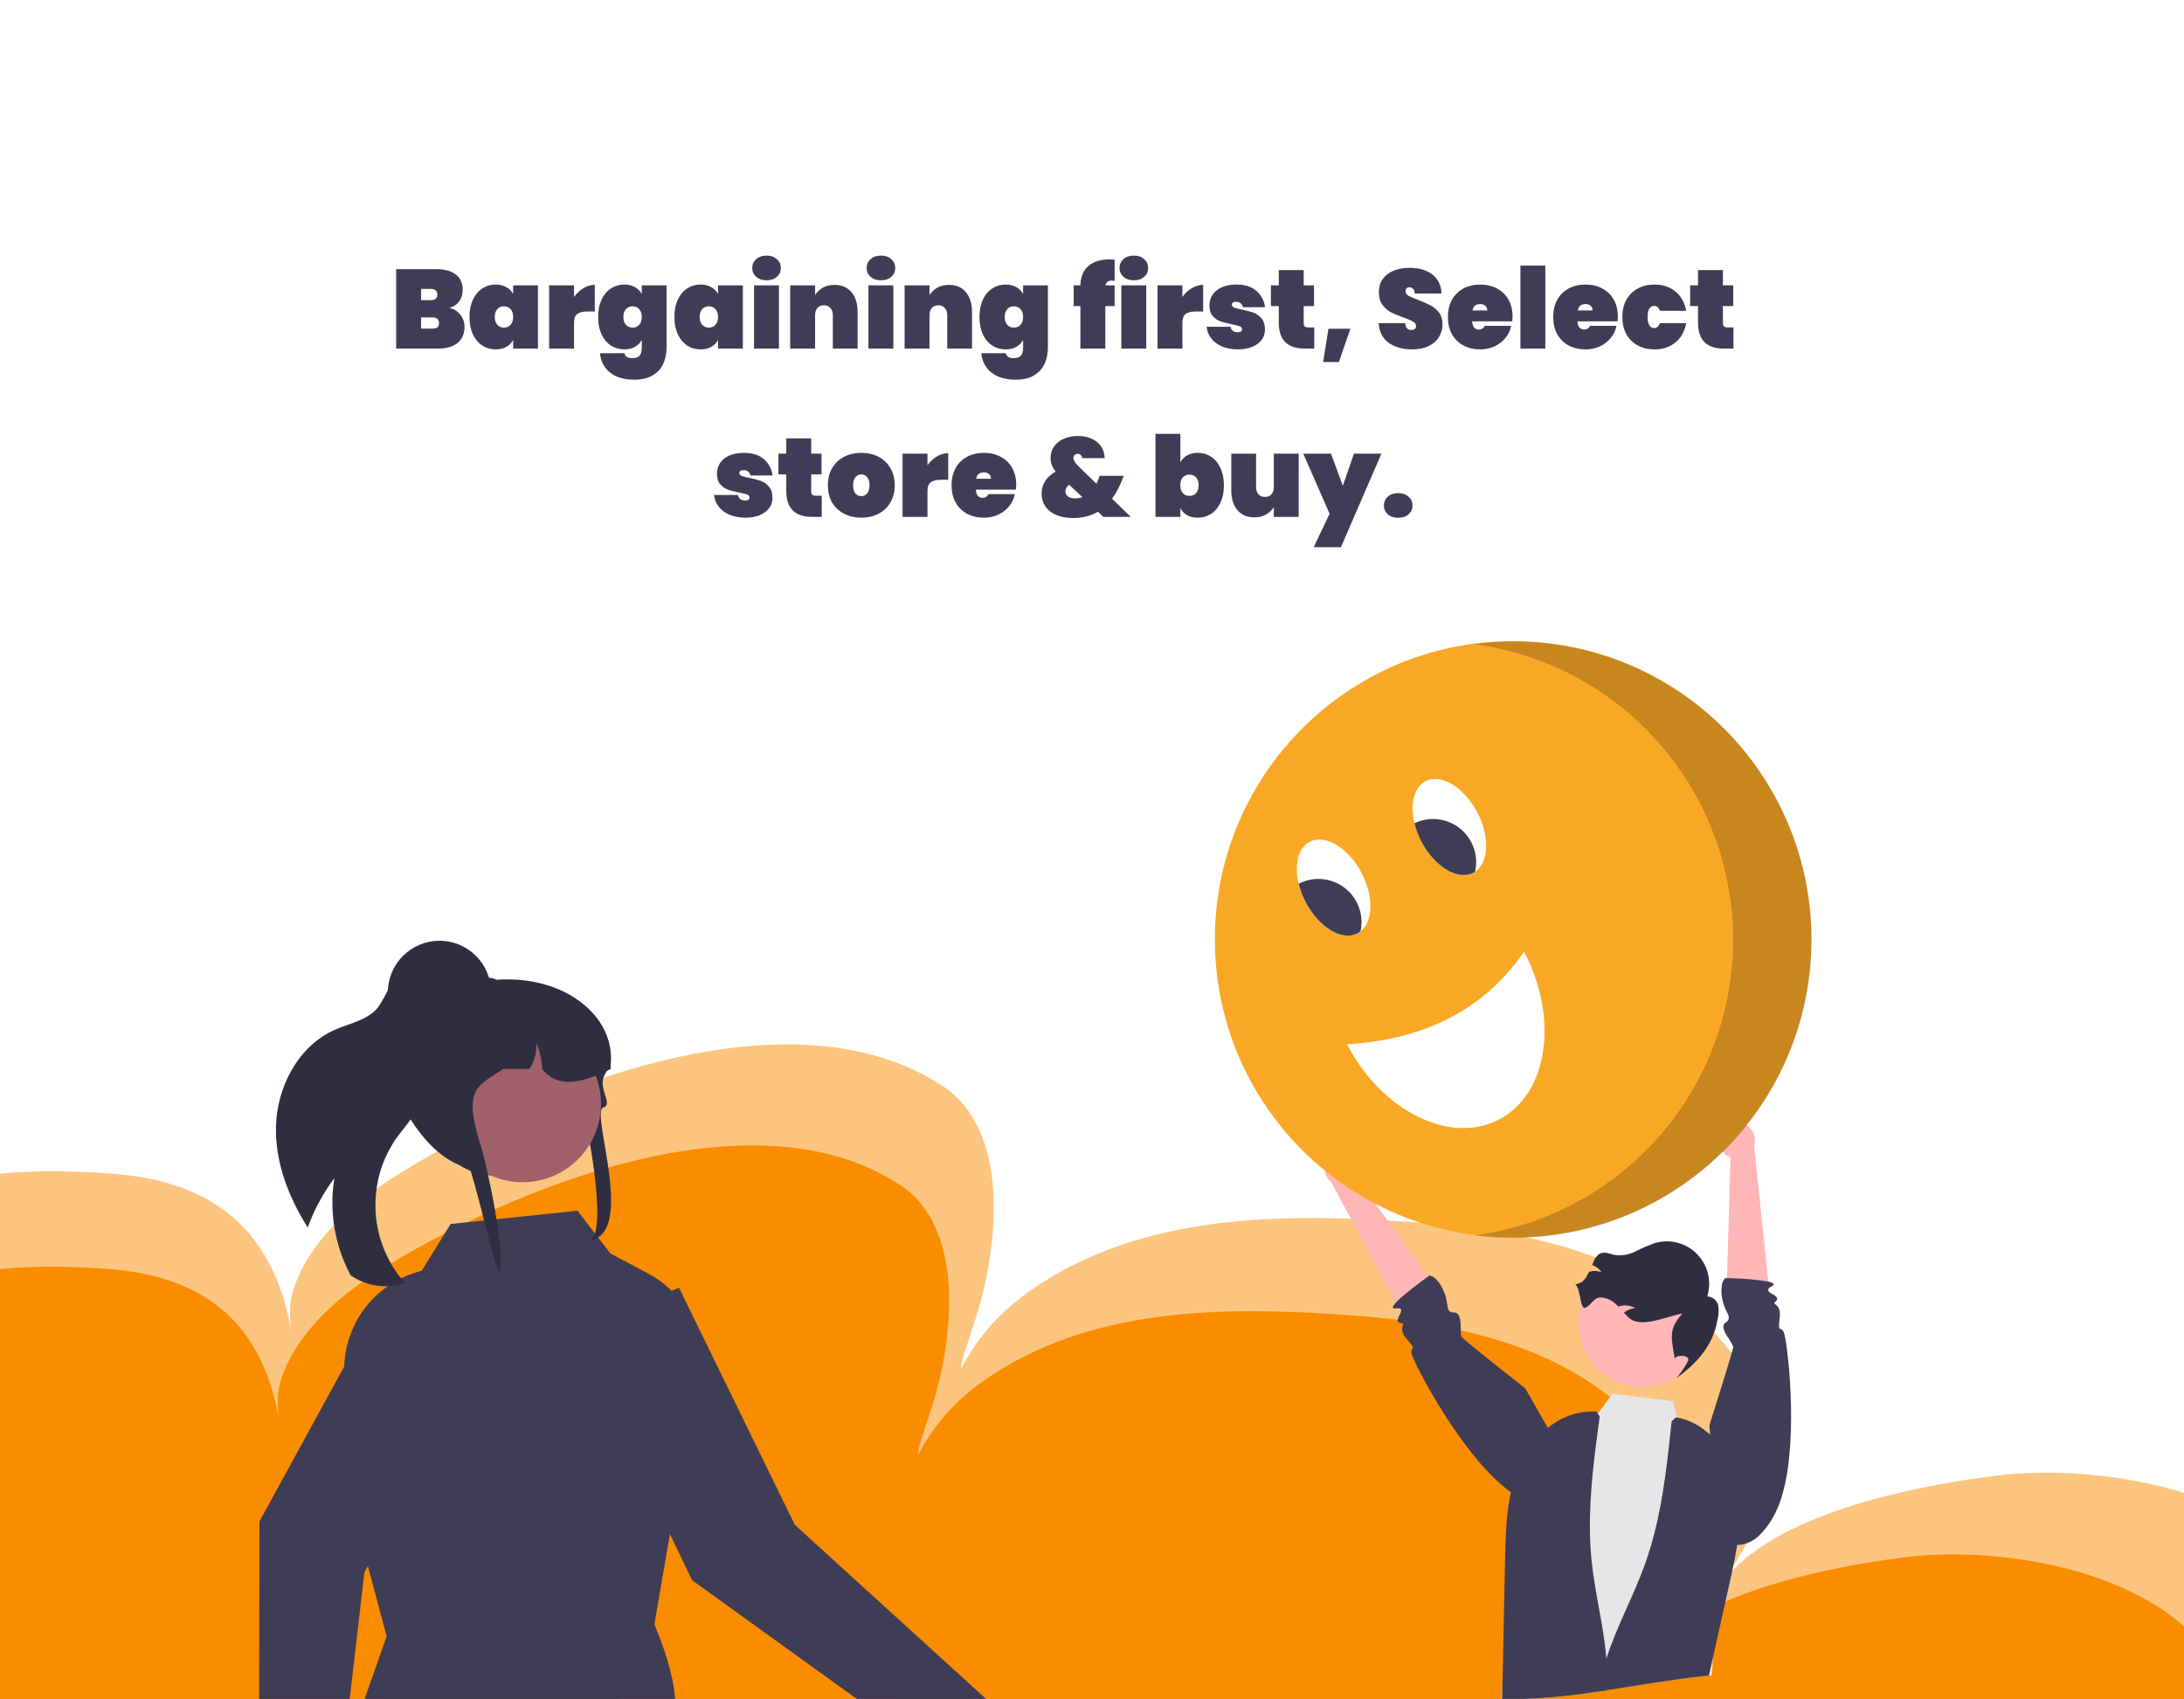 <svg width="545" height="424" viewBox="0 0 545 424" fill="none" xmlns="http://www.w3.org/2000/svg">
<g clip-path="url(#clip0_1090_310)">
<rect width="545" height="424" fill="white"/>
<g filter="url(#filter0_d_1090_310)">
<path d="M413.168 7.145H41.753C34.048 7.145 27.803 16.835 27.803 28.789V391.322C27.803 403.275 34.048 412.966 41.753 412.966H413.168C420.872 412.966 427.117 403.275 427.117 391.322V28.789C427.117 16.835 420.872 7.145 413.168 7.145Z" fill="white"/>
</g>
<rect x="-8" y="-10" width="545" height="423.538" rx="24" fill="white"/>
<path d="M112.131 76.836C113.326 77.116 114.25 77.695 114.903 78.572C115.575 79.431 115.911 80.429 115.911 81.568C115.911 83.304 115.332 84.648 114.175 85.6C113.036 86.533 111.394 87 109.247 87H98.859V67.176H108.967C110.983 67.176 112.57 67.615 113.727 68.492C114.884 69.369 115.463 70.648 115.463 72.328C115.463 73.485 115.155 74.465 114.539 75.268C113.942 76.052 113.139 76.575 112.131 76.836ZM105.075 74.904H107.483C108.043 74.904 108.454 74.792 108.715 74.568C108.995 74.344 109.135 73.999 109.135 73.532C109.135 73.047 108.995 72.692 108.715 72.468C108.454 72.225 108.043 72.104 107.483 72.104H105.075V74.904ZM107.903 82.016C108.463 82.016 108.874 81.913 109.135 81.708C109.415 81.484 109.555 81.129 109.555 80.644C109.555 79.692 109.004 79.216 107.903 79.216H105.075V82.016H107.903ZM117.16 79.104C117.16 77.443 117.44 76.005 118 74.792C118.578 73.56 119.362 72.627 120.352 71.992C121.341 71.339 122.452 71.012 123.684 71.012C124.71 71.012 125.597 71.227 126.344 71.656C127.09 72.067 127.66 72.636 128.052 73.364V71.208H134.24V87H128.052V84.844C127.66 85.572 127.09 86.151 126.344 86.58C125.597 86.991 124.71 87.196 123.684 87.196C122.452 87.196 121.341 86.879 120.352 86.244C119.362 85.591 118.578 84.657 118 83.444C117.44 82.212 117.16 80.765 117.16 79.104ZM128.052 79.104C128.052 78.264 127.837 77.611 127.408 77.144C126.978 76.677 126.428 76.444 125.756 76.444C125.084 76.444 124.533 76.677 124.104 77.144C123.674 77.611 123.46 78.264 123.46 79.104C123.46 79.944 123.674 80.597 124.104 81.064C124.533 81.531 125.084 81.764 125.756 81.764C126.428 81.764 126.978 81.531 127.408 81.064C127.837 80.597 128.052 79.944 128.052 79.104ZM143.247 74.12C143.882 73.205 144.656 72.477 145.571 71.936C146.486 71.376 147.438 71.096 148.427 71.096V77.732H146.663C145.487 77.732 144.619 77.937 144.059 78.348C143.518 78.759 143.247 79.487 143.247 80.532V87H137.031V71.208H143.247V74.12ZM155.785 71.012C156.812 71.012 157.699 71.227 158.445 71.656C159.192 72.067 159.761 72.636 160.153 73.364V71.208H166.341V86.72C166.341 88.195 166.071 89.539 165.529 90.752C164.988 91.965 164.111 92.936 162.897 93.664C161.703 94.392 160.163 94.756 158.277 94.756C155.739 94.756 153.723 94.159 152.229 92.964C150.755 91.788 149.915 90.183 149.709 88.148H155.813C155.981 88.969 156.653 89.38 157.829 89.38C158.557 89.38 159.127 89.193 159.537 88.82C159.948 88.447 160.153 87.747 160.153 86.72V84.844C159.761 85.572 159.192 86.151 158.445 86.58C157.699 86.991 156.812 87.196 155.785 87.196C154.553 87.196 153.443 86.879 152.453 86.244C151.464 85.591 150.68 84.657 150.101 83.444C149.541 82.212 149.261 80.765 149.261 79.104C149.261 77.443 149.541 76.005 150.101 74.792C150.68 73.56 151.464 72.627 152.453 71.992C153.443 71.339 154.553 71.012 155.785 71.012ZM160.153 79.104C160.153 78.264 159.939 77.611 159.509 77.144C159.08 76.677 158.529 76.444 157.857 76.444C157.185 76.444 156.635 76.677 156.205 77.144C155.776 77.611 155.561 78.264 155.561 79.104C155.561 79.944 155.776 80.597 156.205 81.064C156.635 81.531 157.185 81.764 157.857 81.764C158.529 81.764 159.08 81.531 159.509 81.064C159.939 80.597 160.153 79.944 160.153 79.104ZM168.292 79.104C168.292 77.443 168.572 76.005 169.132 74.792C169.711 73.56 170.495 72.627 171.484 71.992C172.474 71.339 173.584 71.012 174.816 71.012C175.843 71.012 176.73 71.227 177.476 71.656C178.223 72.067 178.792 72.636 179.184 73.364V71.208H185.372V87H179.184V84.844C178.792 85.572 178.223 86.151 177.476 86.58C176.73 86.991 175.843 87.196 174.816 87.196C173.584 87.196 172.474 86.879 171.484 86.244C170.495 85.591 169.711 84.657 169.132 83.444C168.572 82.212 168.292 80.765 168.292 79.104ZM179.184 79.104C179.184 78.264 178.97 77.611 178.54 77.144C178.111 76.677 177.56 76.444 176.888 76.444C176.216 76.444 175.666 76.677 175.236 77.144C174.807 77.611 174.592 78.264 174.592 79.104C174.592 79.944 174.807 80.597 175.236 81.064C175.666 81.531 176.216 81.764 176.888 81.764C177.56 81.764 178.111 81.531 178.54 81.064C178.97 80.597 179.184 79.944 179.184 79.104ZM191.3 69.948C190.217 69.948 189.349 69.659 188.696 69.08C188.042 68.501 187.716 67.773 187.716 66.896C187.716 66 188.042 65.263 188.696 64.684C189.349 64.087 190.217 63.788 191.3 63.788C192.364 63.788 193.222 64.087 193.876 64.684C194.529 65.263 194.856 66 194.856 66.896C194.856 67.773 194.529 68.501 193.876 69.08C193.222 69.659 192.364 69.948 191.3 69.948ZM194.38 71.208V87H188.164V71.208H194.38ZM208.247 71.096C210.058 71.096 211.467 71.703 212.475 72.916C213.502 74.129 214.015 75.772 214.015 77.844V87H207.827V78.628C207.827 77.881 207.622 77.293 207.211 76.864C206.819 76.416 206.287 76.192 205.615 76.192C204.924 76.192 204.383 76.416 203.991 76.864C203.599 77.293 203.403 77.881 203.403 78.628V87H197.187V71.208H203.403V73.616C203.888 72.869 204.532 72.263 205.335 71.796C206.156 71.329 207.127 71.096 208.247 71.096ZM219.847 69.948C218.764 69.948 217.896 69.659 217.243 69.08C216.589 68.501 216.263 67.773 216.263 66.896C216.263 66 216.589 65.263 217.243 64.684C217.896 64.087 218.764 63.788 219.847 63.788C220.911 63.788 221.769 64.087 222.423 64.684C223.076 65.263 223.403 66 223.403 66.896C223.403 67.773 223.076 68.501 222.423 69.08C221.769 69.659 220.911 69.948 219.847 69.948ZM222.927 71.208V87H216.711V71.208H222.927ZM236.794 71.096C238.605 71.096 240.014 71.703 241.022 72.916C242.049 74.129 242.562 75.772 242.562 77.844V87H236.374V78.628C236.374 77.881 236.169 77.293 235.758 76.864C235.366 76.416 234.834 76.192 234.162 76.192C233.471 76.192 232.93 76.416 232.538 76.864C232.146 77.293 231.95 77.881 231.95 78.628V87H225.734V71.208H231.95V73.616C232.435 72.869 233.079 72.263 233.882 71.796C234.703 71.329 235.674 71.096 236.794 71.096ZM250.941 71.012C251.968 71.012 252.855 71.227 253.601 71.656C254.348 72.067 254.917 72.636 255.309 73.364V71.208H261.497V86.72C261.497 88.195 261.227 89.539 260.685 90.752C260.144 91.965 259.267 92.936 258.053 93.664C256.859 94.392 255.319 94.756 253.433 94.756C250.895 94.756 248.879 94.159 247.385 92.964C245.911 91.788 245.071 90.183 244.865 88.148H250.969C251.137 88.969 251.809 89.38 252.985 89.38C253.713 89.38 254.283 89.193 254.693 88.82C255.104 88.447 255.309 87.747 255.309 86.72V84.844C254.917 85.572 254.348 86.151 253.601 86.58C252.855 86.991 251.968 87.196 250.941 87.196C249.709 87.196 248.599 86.879 247.609 86.244C246.62 85.591 245.836 84.657 245.257 83.444C244.697 82.212 244.417 80.765 244.417 79.104C244.417 77.443 244.697 76.005 245.257 74.792C245.836 73.56 246.62 72.627 247.609 71.992C248.599 71.339 249.709 71.012 250.941 71.012ZM255.309 79.104C255.309 78.264 255.095 77.611 254.665 77.144C254.236 76.677 253.685 76.444 253.013 76.444C252.341 76.444 251.791 76.677 251.361 77.144C250.932 77.611 250.717 78.264 250.717 79.104C250.717 79.944 250.932 80.597 251.361 81.064C251.791 81.531 252.341 81.764 253.013 81.764C253.685 81.764 254.236 81.531 254.665 81.064C255.095 80.597 255.309 79.944 255.309 79.104ZM278.146 70.088C277.81 70.051 277.577 70.032 277.446 70.032C276.98 70.032 276.625 70.125 276.382 70.312C276.14 70.48 275.972 70.779 275.878 71.208H278.146V76.388H275.822V87H269.606V76.388H267.926V71.208H269.606C269.644 69.155 270.288 67.568 271.538 66.448C272.808 65.309 274.581 64.74 276.858 64.74C277.12 64.74 277.549 64.759 278.146 64.796V70.088ZM282.956 69.948C281.873 69.948 281.005 69.659 280.352 69.08C279.699 68.501 279.372 67.773 279.372 66.896C279.372 66 279.699 65.263 280.352 64.684C281.005 64.087 281.873 63.788 282.956 63.788C284.02 63.788 284.879 64.087 285.532 64.684C286.185 65.263 286.512 66 286.512 66.896C286.512 67.773 286.185 68.501 285.532 69.08C284.879 69.659 284.02 69.948 282.956 69.948ZM286.036 71.208V87H279.82V71.208H286.036ZM295.059 74.12C295.694 73.205 296.469 72.477 297.383 71.936C298.298 71.376 299.25 71.096 300.239 71.096V77.732H298.475C297.299 77.732 296.431 77.937 295.871 78.348C295.33 78.759 295.059 79.487 295.059 80.532V87H288.843V71.208H295.059V74.12ZM308.942 87.196C307.448 87.196 306.123 86.953 304.966 86.468C303.827 85.983 302.922 85.311 302.25 84.452C301.578 83.593 301.195 82.623 301.102 81.54H307.066C307.14 82.007 307.336 82.352 307.654 82.576C307.99 82.8 308.41 82.912 308.914 82.912C309.231 82.912 309.483 82.847 309.67 82.716C309.856 82.567 309.95 82.389 309.95 82.184C309.95 81.829 309.754 81.577 309.362 81.428C308.97 81.279 308.307 81.111 307.374 80.924C306.235 80.7 305.292 80.457 304.546 80.196C303.818 79.935 303.174 79.487 302.614 78.852C302.072 78.217 301.802 77.34 301.802 76.22C301.802 75.249 302.054 74.372 302.558 73.588C303.08 72.785 303.846 72.16 304.854 71.712C305.862 71.245 307.084 71.012 308.522 71.012C310.65 71.012 312.311 71.535 313.506 72.58C314.719 73.625 315.447 74.988 315.69 76.668H310.174C310.08 76.239 309.884 75.912 309.586 75.688C309.287 75.445 308.886 75.324 308.382 75.324C308.064 75.324 307.822 75.389 307.654 75.52C307.486 75.632 307.402 75.809 307.402 76.052C307.402 76.369 307.598 76.612 307.99 76.78C308.382 76.929 309.007 77.088 309.866 77.256C311.004 77.48 311.966 77.732 312.75 78.012C313.534 78.292 314.215 78.777 314.794 79.468C315.372 80.14 315.662 81.073 315.662 82.268C315.662 83.201 315.391 84.041 314.85 84.788C314.308 85.535 313.524 86.123 312.498 86.552C311.49 86.981 310.304 87.196 308.942 87.196ZM327.957 81.708V87H325.605C321.274 87 319.109 84.844 319.109 80.532V76.388H317.149V71.208H319.109V67.4H325.325V71.208H327.901V76.388H325.325V80.644C325.325 81.017 325.409 81.288 325.577 81.456C325.763 81.624 326.062 81.708 326.473 81.708H327.957ZM336.988 82.044L334.104 90.36H330.184L331.5 82.044H336.988ZM352.408 87.196C350.037 87.196 348.077 86.645 346.528 85.544C344.997 84.424 344.167 82.791 344.036 80.644H350.644C350.737 81.783 351.241 82.352 352.156 82.352C352.492 82.352 352.772 82.277 352.996 82.128C353.239 81.96 353.36 81.708 353.36 81.372C353.36 80.905 353.108 80.532 352.604 80.252C352.1 79.953 351.316 79.617 350.252 79.244C348.983 78.796 347.928 78.357 347.088 77.928C346.267 77.499 345.557 76.873 344.96 76.052C344.363 75.231 344.073 74.176 344.092 72.888C344.092 71.6 344.419 70.508 345.072 69.612C345.744 68.697 346.649 68.007 347.788 67.54C348.945 67.073 350.243 66.84 351.68 66.84C354.107 66.84 356.029 67.4 357.448 68.52C358.885 69.64 359.641 71.217 359.716 73.252H353.024C353.005 72.692 352.865 72.291 352.604 72.048C352.343 71.805 352.025 71.684 351.652 71.684C351.391 71.684 351.176 71.777 351.008 71.964C350.84 72.132 350.756 72.375 350.756 72.692C350.756 73.14 350.999 73.513 351.484 73.812C351.988 74.092 352.781 74.437 353.864 74.848C355.115 75.315 356.141 75.763 356.944 76.192C357.765 76.621 358.475 77.219 359.072 77.984C359.669 78.749 359.968 79.711 359.968 80.868C359.968 82.081 359.669 83.173 359.072 84.144C358.475 85.096 357.607 85.843 356.468 86.384C355.329 86.925 353.976 87.196 352.408 87.196ZM377.44 78.964C377.44 79.393 377.412 79.804 377.356 80.196H367.36C367.453 81.559 368.023 82.24 369.068 82.24C369.74 82.24 370.225 81.932 370.524 81.316H377.104C376.88 82.436 376.404 83.444 375.676 84.34C374.967 85.217 374.061 85.917 372.96 86.44C371.877 86.944 370.683 87.196 369.376 87.196C367.808 87.196 366.408 86.869 365.176 86.216C363.963 85.563 363.011 84.629 362.32 83.416C361.648 82.184 361.312 80.747 361.312 79.104C361.312 77.461 361.648 76.033 362.32 74.82C363.011 73.588 363.963 72.645 365.176 71.992C366.408 71.339 367.808 71.012 369.376 71.012C370.944 71.012 372.335 71.339 373.548 71.992C374.78 72.627 375.732 73.541 376.404 74.736C377.095 75.931 377.44 77.34 377.44 78.964ZM371.14 77.48C371.14 76.957 370.972 76.565 370.636 76.304C370.3 76.024 369.88 75.884 369.376 75.884C368.275 75.884 367.631 76.416 367.444 77.48H371.14ZM385.622 66.28V87H379.406V66.28H385.622ZM403.717 78.964C403.717 79.393 403.689 79.804 403.633 80.196H393.637C393.731 81.559 394.3 82.24 395.345 82.24C396.017 82.24 396.503 81.932 396.801 81.316H403.381C403.157 82.436 402.681 83.444 401.953 84.34C401.244 85.217 400.339 85.917 399.237 86.44C398.155 86.944 396.96 87.196 395.653 87.196C394.085 87.196 392.685 86.869 391.453 86.216C390.24 85.563 389.288 84.629 388.597 83.416C387.925 82.184 387.589 80.747 387.589 79.104C387.589 77.461 387.925 76.033 388.597 74.82C389.288 73.588 390.24 72.645 391.453 71.992C392.685 71.339 394.085 71.012 395.653 71.012C397.221 71.012 398.612 71.339 399.825 71.992C401.057 72.627 402.009 73.541 402.681 74.736C403.372 75.931 403.717 77.34 403.717 78.964ZM397.417 77.48C397.417 76.957 397.249 76.565 396.913 76.304C396.577 76.024 396.157 75.884 395.653 75.884C394.552 75.884 393.908 76.416 393.721 77.48H397.417ZM404.843 79.104C404.843 77.461 405.179 76.033 405.851 74.82C406.542 73.588 407.494 72.645 408.707 71.992C409.939 71.339 411.339 71.012 412.907 71.012C414.961 71.012 416.687 71.591 418.087 72.748C419.506 73.905 420.402 75.511 420.775 77.564H414.195C413.953 76.743 413.477 76.332 412.767 76.332C412.263 76.332 411.862 76.565 411.563 77.032C411.283 77.499 411.143 78.189 411.143 79.104C411.143 80.019 411.283 80.709 411.563 81.176C411.862 81.643 412.263 81.876 412.767 81.876C413.477 81.876 413.953 81.465 414.195 80.644H420.775C420.402 82.697 419.506 84.303 418.087 85.46C416.687 86.617 414.961 87.196 412.907 87.196C411.339 87.196 409.939 86.869 408.707 86.216C407.494 85.563 406.542 84.629 405.851 83.416C405.179 82.184 404.843 80.747 404.843 79.104ZM432.574 81.708V87H430.222C425.891 87 423.726 84.844 423.726 80.532V76.388H421.766V71.208H423.726V67.4H429.942V71.208H432.518V76.388H429.942V80.644C429.942 81.017 430.026 81.288 430.194 81.456C430.38 81.624 430.679 81.708 431.09 81.708H432.574ZM186.045 129.196C184.552 129.196 183.227 128.953 182.069 128.468C180.931 127.983 180.025 127.311 179.353 126.452C178.681 125.593 178.299 124.623 178.205 123.54H184.169C184.244 124.007 184.44 124.352 184.757 124.576C185.093 124.8 185.513 124.912 186.017 124.912C186.335 124.912 186.587 124.847 186.773 124.716C186.96 124.567 187.053 124.389 187.053 124.184C187.053 123.829 186.857 123.577 186.465 123.428C186.073 123.279 185.411 123.111 184.477 122.924C183.339 122.7 182.396 122.457 181.649 122.196C180.921 121.935 180.277 121.487 179.717 120.852C179.176 120.217 178.905 119.34 178.905 118.22C178.905 117.249 179.157 116.372 179.661 115.588C180.184 114.785 180.949 114.16 181.957 113.712C182.965 113.245 184.188 113.012 185.625 113.012C187.753 113.012 189.415 113.535 190.609 114.58C191.823 115.625 192.551 116.988 192.793 118.668H187.277C187.184 118.239 186.988 117.912 186.689 117.688C186.391 117.445 185.989 117.324 185.485 117.324C185.168 117.324 184.925 117.389 184.757 117.52C184.589 117.632 184.505 117.809 184.505 118.052C184.505 118.369 184.701 118.612 185.093 118.78C185.485 118.929 186.111 119.088 186.969 119.256C188.108 119.48 189.069 119.732 189.853 120.012C190.637 120.292 191.319 120.777 191.897 121.468C192.476 122.14 192.765 123.073 192.765 124.268C192.765 125.201 192.495 126.041 191.953 126.788C191.412 127.535 190.628 128.123 189.601 128.552C188.593 128.981 187.408 129.196 186.045 129.196ZM205.06 123.708V129H202.708C198.377 129 196.212 126.844 196.212 122.532V118.388H194.252V113.208H196.212V109.4H202.428V113.208H205.004V118.388H202.428V122.644C202.428 123.017 202.512 123.288 202.68 123.456C202.867 123.624 203.165 123.708 203.576 123.708H205.06ZM214.931 129.196C213.345 129.196 211.917 128.869 210.647 128.216C209.378 127.563 208.379 126.629 207.651 125.416C206.942 124.184 206.587 122.747 206.587 121.104C206.587 119.461 206.942 118.033 207.651 116.82C208.379 115.588 209.378 114.645 210.647 113.992C211.917 113.339 213.345 113.012 214.931 113.012C216.518 113.012 217.946 113.339 219.215 113.992C220.485 114.645 221.474 115.588 222.183 116.82C222.911 118.033 223.275 119.461 223.275 121.104C223.275 122.747 222.911 124.184 222.183 125.416C221.474 126.629 220.485 127.563 219.215 128.216C217.946 128.869 216.518 129.196 214.931 129.196ZM214.931 123.82C215.51 123.82 215.995 123.596 216.387 123.148C216.779 122.681 216.975 122 216.975 121.104C216.975 120.208 216.779 119.536 216.387 119.088C215.995 118.621 215.51 118.388 214.931 118.388C214.353 118.388 213.867 118.621 213.475 119.088C213.083 119.536 212.887 120.208 212.887 121.104C212.887 122 213.074 122.681 213.447 123.148C213.839 123.596 214.334 123.82 214.931 123.82ZM231.444 116.12C232.079 115.205 232.853 114.477 233.768 113.936C234.683 113.376 235.635 113.096 236.624 113.096V119.732H234.86C233.684 119.732 232.816 119.937 232.256 120.348C231.715 120.759 231.444 121.487 231.444 122.532V129H225.228V113.208H231.444V116.12ZM253.586 120.964C253.586 121.393 253.558 121.804 253.502 122.196H243.506C243.6 123.559 244.169 124.24 245.214 124.24C245.886 124.24 246.372 123.932 246.67 123.316H253.25C253.026 124.436 252.55 125.444 251.822 126.34C251.113 127.217 250.208 127.917 249.106 128.44C248.024 128.944 246.829 129.196 245.522 129.196C243.954 129.196 242.554 128.869 241.322 128.216C240.109 127.563 239.157 126.629 238.466 125.416C237.794 124.184 237.458 122.747 237.458 121.104C237.458 119.461 237.794 118.033 238.466 116.82C239.157 115.588 240.109 114.645 241.322 113.992C242.554 113.339 243.954 113.012 245.522 113.012C247.09 113.012 248.481 113.339 249.694 113.992C250.926 114.627 251.878 115.541 252.55 116.736C253.241 117.931 253.586 119.34 253.586 120.964ZM247.286 119.48C247.286 118.957 247.118 118.565 246.782 118.304C246.446 118.024 246.026 117.884 245.522 117.884C244.421 117.884 243.777 118.416 243.59 119.48H247.286ZM275.346 129L273.974 127.712C272.219 128.757 270.157 129.28 267.786 129.28C266.181 129.28 264.781 129.028 263.586 128.524C262.41 128.02 261.505 127.311 260.87 126.396C260.235 125.463 259.918 124.399 259.918 123.204C259.918 122.065 260.207 121.029 260.786 120.096C261.383 119.144 262.27 118.341 263.446 117.688C262.587 116.624 262.158 115.504 262.158 114.328C262.158 113.32 262.419 112.396 262.942 111.556C263.483 110.716 264.267 110.053 265.294 109.568C266.321 109.064 267.543 108.812 268.962 108.812C270.399 108.812 271.622 109.073 272.63 109.596C273.638 110.1 274.394 110.772 274.898 111.612C275.402 112.452 275.654 113.357 275.654 114.328H269.998C269.998 113.973 269.895 113.712 269.69 113.544C269.485 113.357 269.242 113.264 268.962 113.264C268.663 113.264 268.402 113.357 268.178 113.544C267.973 113.712 267.87 113.955 267.87 114.272C267.87 114.869 268.281 115.56 269.102 116.344L273.61 120.712C273.871 120.208 274.105 119.639 274.31 119.004L274.394 118.752H280.414L280.134 119.48C279.425 121.347 278.547 123.008 277.502 124.464L282.178 129H275.346ZM268.234 124.38C268.906 124.38 269.531 124.277 270.11 124.072L266.806 120.992C266.489 121.216 266.246 121.477 266.078 121.776C265.929 122.056 265.854 122.345 265.854 122.644C265.854 123.129 266.059 123.54 266.47 123.876C266.899 124.212 267.487 124.38 268.234 124.38ZM294.554 115.364C294.946 114.636 295.506 114.067 296.234 113.656C296.98 113.227 297.867 113.012 298.894 113.012C300.126 113.012 301.236 113.339 302.226 113.992C303.215 114.627 303.99 115.56 304.55 116.792C305.128 118.005 305.418 119.443 305.418 121.104C305.418 122.765 305.128 124.212 304.55 125.444C303.99 126.657 303.215 127.591 302.226 128.244C301.236 128.879 300.126 129.196 298.894 129.196C297.867 129.196 296.98 128.991 296.234 128.58C295.506 128.151 294.946 127.572 294.554 126.844V129H288.338V108.28H294.554V115.364ZM299.118 121.104C299.118 120.264 298.903 119.611 298.474 119.144C298.044 118.677 297.494 118.444 296.822 118.444C296.15 118.444 295.599 118.677 295.169 119.144C294.74 119.611 294.526 120.264 294.526 121.104C294.526 121.944 294.74 122.597 295.169 123.064C295.599 123.531 296.15 123.764 296.822 123.764C297.494 123.764 298.044 123.531 298.474 123.064C298.903 122.597 299.118 121.944 299.118 121.104ZM324.085 113.208V129H317.869V126.592C317.383 127.339 316.73 127.945 315.909 128.412C315.106 128.879 314.145 129.112 313.025 129.112C311.214 129.112 309.795 128.505 308.769 127.292C307.761 126.079 307.257 124.436 307.257 122.364V113.208H313.445V121.58C313.445 122.327 313.641 122.924 314.033 123.372C314.443 123.801 314.985 124.016 315.657 124.016C316.347 124.016 316.889 123.801 317.281 123.372C317.673 122.924 317.869 122.327 317.869 121.58V113.208H324.085ZM344.728 113.208L334.62 136.56H327.816L331.792 128.216L325.212 113.208H332.128L335.096 121.216L337.868 113.208H344.728ZM348.921 129.224C347.839 129.224 346.971 128.935 346.317 128.356C345.664 127.777 345.337 127.049 345.337 126.172C345.337 125.276 345.664 124.539 346.317 123.96C346.971 123.363 347.839 123.064 348.921 123.064C349.985 123.064 350.844 123.363 351.497 123.96C352.151 124.539 352.477 125.276 352.477 126.172C352.477 127.049 352.151 127.777 351.497 128.356C350.844 128.935 349.985 129.224 348.921 129.224Z" fill="#3F3D56"/>
<path d="M-68.85 408.052C-69.755 406.182 -70.935 404.232 -71.243 402.119C-73.708 385.228 -73.742 369.254 -63.566 354.816C-39.934 321.285 -11.631 313.833 26.925 316.679C48.883 318.299 63.462 328.159 68.71 349.865C69.229 352.011 69.467 353.194 69.554 353.668C69.397 352.613 68.899 348.386 69.992 344.754C73.483 333.152 84.196 323.715 93.947 317.55C126.757 296.809 187.792 271.545 224.639 295.734C240.827 306.36 237.786 333.499 233.138 349.211C231.865 353.512 227.388 366.103 229.578 362.189C234.275 353.795 239.889 348.097 248.209 342.741C274.506 325.812 307.622 326.076 337.743 328.298C364.292 330.258 392.628 336.233 410.728 357.223C421.665 369.907 423.19 383.433 418.585 399.449C417.958 401.632 414.235 408.052 411.387 412.684C424.691 396.861 458.18 390.775 475.612 388.606C501.314 385.408 543.741 392.902 555.223 419.717C568.314 450.292 566.134 485.27 547.846 513.556C543.386 520.452 536.694 525.455 532.223 532.094C531.41 533.301 530.796 533.578 530.419 533.558C530.735 533.932 531.231 534.694 531.924 536.146C536.849 546.464 541.043 554.618 542.783 566.824C550.584 621.533 544.447 678.959 523.714 730.19C509.104 766.29 481.636 780.812 444.547 789.646C390.525 802.513 332.572 800.238 277.329 800.506C220.666 800.781 157.504 795.242 102.424 782.167C53.089 770.456 6.988 751.494 -40.142 733.395C-73.576 720.556 -92.218 676.769 -98.073 644.583C-105.886 601.635 -95.454 561.442 -86.303 518.816C-83.195 504.34 -79.635 489.78 -78.546 475.027C-77.947 466.899 -73.417 460.711 -72.843 452.927C-72.229 444.616 -67.482 425.188 -70.7 416.681C-70.955 416.009 -71.259 415.405 -71.619 414.88C-72.996 412.871 -71.257 410.318 -68.85 408.052Z" fill="#FB8C00"/>
<path d="M-72.476 388.541C-73.425 386.584 -74.662 384.542 -74.986 382.331C-77.572 364.648 -77.609 347.925 -66.943 332.811C-42.172 297.711 -12.5 289.914 27.92 292.897C50.94 294.596 66.225 304.919 71.73 327.643C72.274 329.89 72.524 331.129 72.615 331.625C72.45 330.521 71.928 326.095 73.073 322.293C76.732 310.147 87.962 300.269 98.184 293.817C132.578 272.107 196.562 245.666 235.194 270.993C252.165 282.118 248.981 310.529 244.109 326.977C242.776 331.479 238.083 344.66 240.379 340.562C245.302 331.776 251.187 325.811 259.909 320.205C287.476 302.486 322.193 302.765 353.771 305.096C381.605 307.15 411.312 313.408 430.289 335.384C441.756 348.664 443.356 362.823 438.531 379.59C437.873 381.875 433.971 388.596 430.986 393.444C444.931 376.881 480.039 370.514 498.314 368.245C525.259 364.9 569.739 372.75 581.779 400.823C595.506 432.832 593.225 469.449 574.055 499.058C569.381 506.278 562.366 511.514 557.679 518.464C556.827 519.727 556.183 520.017 555.788 519.996C556.12 520.388 556.639 521.186 557.366 522.706C562.531 533.508 566.928 542.044 568.754 554.822C576.938 612.096 570.511 672.213 548.78 725.842C533.468 763.632 504.673 778.832 465.791 788.076C409.158 801.54 348.403 799.152 290.488 799.426C231.084 799.708 164.868 793.902 107.123 780.208C55.4 767.943 7.067 748.088 -42.344 729.135C-77.396 715.69 -96.944 669.85 -103.086 636.155C-111.281 591.193 -100.349 549.118 -90.761 504.495C-87.505 489.341 -83.774 474.099 -82.634 458.654C-82.006 450.145 -77.258 443.669 -76.657 435.52C-76.015 426.819 -71.04 406.481 -74.415 397.575C-74.682 396.871 -75.001 396.239 -75.378 395.689C-76.822 393.586 -75 390.914 -72.476 388.541Z" fill="#FB8C00" fill-opacity="0.5"/>
<path d="M431.337 367.807C431.337 367.807 428.854 394.09 427.48 413.546V413.56C427.373 415.127 427.273 416.642 427.18 418.104L426.45 418.168C425.949 418.218 425.455 418.276 424.954 418.326C416.954 419.177 409.033 420.587 401.083 421.81C400.318 421.925 399.552 422.039 398.786 422.154C390.857 423.449 382.835 424.1 374.801 424.1H374.65C374.715 423.098 374.815 421.789 374.929 420.286C375.602 411.778 376.962 397.031 376.962 397.031L378.228 388.494L382.371 360.53L382.4 360.315L382.436 360.072L382.636 360.022L391.337 357.761L396.017 356.551L398.736 352.802L402.357 347.807L417.412 349.66L418.514 353.768L420.554 361.338L420.618 361.582L428.518 366.168L431.337 367.807Z" fill="#E6E6E6"/>
<path d="M409.846 346.19C418.658 346.19 425.801 339.046 425.801 330.235C425.801 321.423 418.658 314.279 409.846 314.279C401.034 314.279 393.891 321.423 393.891 330.235C393.891 339.046 401.034 346.19 409.846 346.19Z" fill="#FFB6B6"/>
<path d="M393.127 320.579C394.528 321.711 394.207 327.217 395.768 326.319C397.329 325.422 397.654 323.815 399.452 323.798C400.917 323.879 402.3 324.504 403.328 325.552C403.519 325.725 403.701 325.906 403.878 326.085C404.039 326.029 404.199 325.977 404.367 325.935C405.628 325.627 406.959 325.815 408.085 326.459C407.045 326.533 406.054 326.932 405.253 327.601C405.596 327.985 405.945 328.372 406.311 328.729C409.366 331.724 415.632 328.535 419.845 327.815C416.336 331.646 417.028 333.785 417.9 338.906L417.904 339.185C418.083 338.004 421.865 338.063 421.242 339.63C420.459 341.178 419.479 342.619 418.327 343.916C423.48 340.345 427.64 335.424 428.56 329.48C428.897 328.261 428.965 326.984 428.761 325.736C428.609 325.12 428.258 324.571 427.762 324.176C427.266 323.78 426.653 323.56 426.019 323.55C426.593 321.727 426.662 319.782 426.219 317.922C425.776 316.062 424.837 314.358 423.503 312.989C422.168 311.62 420.488 310.638 418.64 310.148C416.792 309.658 414.846 309.678 413.008 310.206C411.332 310.802 409.698 311.507 408.114 312.318C406.517 313.132 404.708 313.439 402.931 313.196C401.824 312.967 400.703 312.394 399.618 312.719C398.361 313.096 397.82 314.424 397.316 315.705C398.262 316.051 399.084 316.67 399.676 317.485C398.698 317.124 397.631 317.081 396.627 317.361C396.609 317.364 396.591 317.369 396.573 317.376C395.435 319.416 395.369 319.916 393.127 320.579Z" fill="#2F2E41"/>
<path d="M401.083 421.811C400.318 421.925 399.552 422.04 398.786 422.154C390.857 423.449 382.835 424.1 374.801 424.1C374.858 422.834 374.894 421.56 374.93 420.286C374.98 418.505 375.015 416.716 375.051 414.927C375.216 406.82 375.38 398.715 375.545 390.612C375.552 390.226 375.559 389.832 375.566 389.446C375.731 381.253 375.953 372.788 379.352 365.324C380.128 363.624 381.095 362.018 382.235 360.537C382.293 360.458 382.343 360.387 382.4 360.315C382.479 360.215 382.557 360.115 382.636 360.022C383.549 358.884 384.564 357.832 385.67 356.881C387.379 355.307 389.384 354.089 391.568 353.299C393.753 352.509 396.073 352.163 398.393 352.279L398.736 352.802L399.194 353.51C398.894 355.75 398.586 357.997 398.3 360.244C397.062 369.982 396.175 379.779 397.169 389.524C398.014 397.718 400.182 405.739 400.869 413.939C400.897 414.211 400.919 414.49 400.94 414.762C401.109 417.108 401.157 419.46 401.083 421.811Z" fill="#3F3D56"/>
<path d="M426.443 418.164C426.795 416.638 427.128 415.102 427.48 413.557V413.547C428.84 407.443 430.202 401.34 431.568 395.236C433.358 387.235 435.148 378.96 433.613 370.91C433.457 370.081 433.258 369.262 433.016 368.454C432.938 368.19 432.85 367.926 432.762 367.662C432.145 365.808 431.308 364.035 430.268 362.38C427.548 358.037 423.479 354.663 418.51 353.773C418.418 353.745 418.323 353.725 418.227 353.714L417.141 354.721C416.916 356.805 416.701 358.908 416.466 361.001C415.351 370.91 413.893 380.808 410.558 390.179C407.702 398.2 403.515 405.702 400.904 413.801C400.894 413.85 400.874 413.899 400.865 413.938C400.003 416.632 399.307 419.376 398.781 422.154C399.544 422.037 400.317 421.929 401.08 421.812C409.032 420.589 416.945 419.181 424.947 418.33L426.443 418.164Z" fill="#3F3D56"/>
<path d="M441.987 326.878L441.529 322.484L441.422 321.468L441.257 319.836L437.722 285.926C438.015 284.948 437.974 283.9 437.608 282.947C437.242 281.994 436.57 281.19 435.697 280.659C434.689 280.058 433.484 279.882 432.346 280.169C431.209 280.456 430.231 281.183 429.629 282.191C429.608 282.226 429.594 282.262 429.572 282.298C428.971 283.346 428.802 284.587 429.102 285.757C429.401 286.928 430.145 287.935 431.175 288.566C431.388 288.688 431.611 288.794 431.84 288.881L431.812 289.833L431.726 292.817L431.662 295.071L431.526 299.557L431.476 301.296L431.311 306.935L431.154 312.373L430.96 318.963L430.81 324.03L432.635 324.495L441.987 326.878Z" fill="#FFB6B6"/>
<path d="M445.524 334.097C445.447 333.509 445.306 332.93 445.101 332.373C444.178 330.77 443.613 333.01 444.121 328.716C444.529 325.232 442.082 325.668 442.962 324.924C444.414 323.693 442.411 323.149 441.531 322.484C441.137 322.19 440.973 321.876 441.424 321.468C441.635 321.283 441.871 321.129 442.125 321.01C443.084 320.509 442.533 320.13 441.259 319.836C438.394 319.359 435.498 319.089 432.593 319.028C431.892 318.992 431.32 318.978 430.962 318.963C430.697 318.956 430.547 318.956 430.547 318.956C430.048 319.43 429.735 320.067 429.667 320.752C429.455 322.206 429.567 323.69 429.996 325.096C430.29 326.072 430.681 327.016 431.162 327.915C431.346 328.252 431.431 328.634 431.406 329.017V329.024C431.355 329.25 431.254 329.462 431.112 329.645C430.97 329.828 430.789 329.978 430.583 330.083C429.617 330.727 430.153 332.079 430.905 333.353C431.543 334.207 432.086 335.128 432.522 336.101C432.522 336.981 426.568 355.686 426.568 355.686L428.758 383.929C430.382 385.181 432.431 385.749 434.468 385.51C436.167 385.225 437.738 384.425 438.969 383.221C440.701 381.527 442.11 379.531 443.126 377.331C448.908 365.718 446.754 340.952 445.524 334.097Z" fill="#3F3D56"/>
<path d="M336.954 287.52C338.039 288.049 338.876 288.981 339.285 290.118C339.694 291.254 339.643 292.506 339.143 293.605C339.038 293.827 338.915 294.04 338.775 294.242L359.364 322.744L351.709 331.377L332.246 295.102C331.455 294.456 330.9 293.566 330.668 292.572C330.436 291.577 330.539 290.534 330.962 289.604C331.459 288.541 332.358 287.718 333.461 287.317C334.564 286.917 335.781 286.97 336.844 287.467C336.881 287.484 336.918 287.502 336.954 287.52Z" fill="#FFB6B6"/>
<path d="M394.668 371.091C394.668 371.091 391.916 380.935 379.071 373.703C366.226 366.47 352.334 339.461 352.195 337.611C352.057 335.76 353.782 337.298 350.955 334.033C348.655 331.378 350.926 330.364 349.782 330.241C346.763 329.917 352.004 326.091 348.277 326.53C344.55 326.969 356.703 318.331 356.703 318.331C356.703 318.331 358.918 318.384 360.608 323.105C361.558 325.757 360.661 327.571 362.924 327.561C365.186 327.55 364.218 332.923 364.696 333.633C365.175 334.343 380.617 346.492 380.617 346.492L394.668 371.091Z" fill="#3F3D56"/>
<path d="M377.581 308.837C418.681 308.837 451.999 275.519 451.999 234.418C451.999 193.318 418.681 160 377.581 160C336.48 160 303.162 193.318 303.162 234.418C303.162 275.519 336.48 308.837 377.581 308.837Z" fill="#F9A826"/>
<path d="M339.765 217.858C340.539 219.331 341.13 220.894 341.525 222.511C342.535 226.763 341.826 230.622 339.505 232.431C339.273 232.619 339.022 232.784 338.757 232.922C335.854 234.44 331.847 232.838 328.637 229.252C327.534 228.005 326.588 226.627 325.819 225.151C325.049 223.694 324.462 222.147 324.072 220.545C322.941 215.849 323.905 211.614 326.818 210.091C330.675 208.074 336.47 211.556 339.765 217.858Z" fill="white"/>
<path d="M338.532 225.125C339.711 227.368 340.056 229.957 339.505 232.431C339.273 232.619 339.022 232.783 338.757 232.922C335.854 234.44 331.847 232.838 328.637 229.251C327.534 228.004 326.588 226.627 325.819 225.151C325.049 223.693 324.462 222.146 324.072 220.545C326.598 219.242 329.538 218.992 332.248 219.851C334.957 220.709 337.217 222.605 338.532 225.125Z" fill="#3F3D56"/>
<path d="M368.654 202.75C371.818 208.8 371.528 215.254 368.092 217.548C367.949 217.645 367.8 217.734 367.646 217.814C363.798 219.827 358.003 216.344 354.708 210.043C353.939 208.589 353.354 207.044 352.966 205.446C351.83 200.742 352.794 196.506 355.707 194.983C359.564 192.966 365.358 196.448 368.654 202.75Z" fill="white"/>
<path d="M367.136 210.167C368.327 212.434 368.667 215.052 368.093 217.548C367.95 217.645 367.801 217.734 367.647 217.814C363.799 219.826 358.004 216.344 354.709 210.043C353.94 208.588 353.355 207.044 352.967 205.446C355.48 204.243 358.362 204.064 361.005 204.944C363.648 205.825 365.846 207.697 367.136 210.167Z" fill="#3F3D56"/>
<path d="M336.119 260.607C344.881 277.362 361.88 285.769 374.087 279.385C386.294 273.002 389.086 254.244 380.324 237.49C370.699 251.523 356.122 259.425 336.119 260.607Z" fill="white"/>
<path opacity="0.2" d="M443.615 200.042C436.534 186.502 425.457 175.469 411.889 168.44C398.321 161.412 382.919 158.729 367.773 160.755C385.656 163.109 402.076 171.876 413.979 185.427C425.883 198.978 432.46 216.391 432.488 234.428C432.517 252.465 425.994 269.899 414.132 283.487C402.271 297.075 385.879 305.894 368.004 308.303C381.51 310.077 395.245 308.109 407.709 302.614C420.174 297.118 430.891 288.306 438.691 277.138C446.491 265.969 451.075 252.874 451.944 239.279C452.812 225.684 449.931 212.112 443.615 200.042Z" fill="black"/>
<path d="M257.649 452.852C256.478 452.784 255.335 452.463 254.3 451.91C253.265 451.357 252.363 450.586 251.655 449.65C250.948 448.714 250.452 447.635 250.202 446.489C249.953 445.342 249.955 444.155 250.209 443.01L217.381 419.499L221.651 408.82L260.438 437.029C262.334 437.6 263.955 438.847 264.993 440.534C266.032 442.22 266.415 444.229 266.072 446.179C265.728 448.13 264.681 449.886 263.128 451.116C261.576 452.346 259.626 452.964 257.649 452.852Z" fill="#A0616A"/>
<path d="M169.453 321.4L149.727 328.619C148.86 328.936 148.064 329.421 147.384 330.046C146.705 330.67 146.155 331.423 145.767 332.26C145.378 333.097 145.158 334.003 145.119 334.925C145.081 335.847 145.224 336.768 145.541 337.635C145.619 337.847 145.706 338.054 145.804 338.258L172.7 394.365L237.503 441.071L247.436 425.245L198.346 380.544L169.453 321.4Z" fill="#3F3D56"/>
<path d="M161.341 437.433C138.86 435.343 116.839 430.154 94.324 428.408L103.36 405.411L149.538 412.289L161.341 437.433Z" fill="#A0616A"/>
<path d="M167.175 382.839L163.295 405.411C163.295 405.411 172.721 426.651 166.234 431.944C165.441 432.656 164.83 433.548 164.454 434.545C164.079 435.542 163.949 436.615 164.075 437.674C163.157 437.593 162.25 437.513 161.343 437.432C138.862 435.343 116.841 430.153 94.326 428.408C92.73 428.282 91.146 428.167 89.55 428.087L96.485 408.362L91.8 390.83L86.944 372.643L85.899 342.7C85.874 342.134 85.878 341.566 85.91 341.001C85.91 340.702 85.922 340.415 85.945 340.117C86.197 336.335 87.294 332.658 89.153 329.356C91.013 326.054 93.589 323.211 96.692 321.035C96.7 321.033 96.708 321.029 96.715 321.023C97.772 320.281 98.886 319.621 100.044 319.048C101.288 318.431 102.583 317.92 103.913 317.521L105.245 317.12L112.455 305.454L120.814 304.582L123.914 304.26L144.109 302.159L148.461 307.808L149.253 308.841L152.319 312.814L161.871 317.9C163.959 319.007 165.867 320.424 167.531 322.102C171.437 326.007 173.861 331.151 174.386 336.649C174.512 337.916 174.535 339.191 174.455 340.461L167.175 382.839Z" fill="#3F3D56"/>
<path d="M68.871 281.182C68.663 290.106 71.998 298.746 76.789 306.335C78.389 301.928 80.63 297.782 83.44 294.028C82.094 302.344 83.527 310.871 87.517 318.29C87.657 318.39 87.803 318.484 87.953 318.57C89.869 319.813 92.042 320.603 94.308 320.881C96.575 321.159 98.874 320.917 101.033 320.174C96.769 315.347 94.211 309.25 93.755 302.826C93.3 296.401 94.971 290.004 98.512 284.624C100.584 281.63 103.263 278.981 104.546 275.574C106.572 270.136 104.625 264.15 103.396 258.481C102.247 253.205 102.046 246.927 105.586 243.06C105.208 242.52 104.693 242.089 104.094 241.814C103.495 241.538 102.833 241.426 102.177 241.49C101.11 241.761 100.121 242.278 99.29 243.001C98.46 243.723 97.81 244.63 97.394 245.649C96.578 247.691 95.542 249.638 94.305 251.456C91.694 254.614 87.247 255.361 83.5 257.025C74.425 261.068 69.088 271.253 68.871 281.182Z" fill="#2F2E41"/>
<path d="M145.263 276.08C144.744 274.265 148.318 285.36 146.594 285.56C138.738 286.462 127.953 291.154 122.482 293.342C122.235 293.314 121.989 293.285 121.75 293.249C121.163 293.185 120.59 293.092 120.025 292.985C107.284 290.574 102.385 271.003 102.385 270.824C102.385 269.944 104.496 245.779 107.823 245.422C108.697 245.327 109.575 245.279 110.454 245.279H118.708C120.416 244.911 122.148 244.66 123.89 244.528H123.904C140.522 243.261 153.625 253.39 152.401 265.715C152.393 265.729 152.379 265.744 152.372 265.758C152.016 266.287 151.705 266.788 151.429 267.267C151.161 267.718 150.937 268.147 150.741 268.555C149.226 271.702 153.12 275.662 150.538 276.402C147.104 277.385 159.569 309.699 145.978 309.699C152.589 311.579 146.693 281.087 145.263 276.08Z" fill="#2F2E41"/>
<path d="M130.425 295.041C141.218 295.041 149.968 286.291 149.968 275.497C149.968 264.703 141.218 255.953 130.425 255.953C119.631 255.953 110.881 264.703 110.881 275.497C110.881 286.291 119.631 295.041 130.425 295.041Z" fill="#A0616A"/>
<path d="M152.4 266.781C152.074 266.952 151.755 267.11 151.429 267.267C151.089 267.432 150.748 267.596 150.407 267.746C143.863 270.715 138.536 271.044 135.304 266.781C135.218 264.538 134.714 262.33 133.818 260.271C133.977 262.572 133.37 264.86 132.094 266.781H125.586C118.882 271.23 115.44 271.695 120.092 286.302C121.39 290.372 126.548 314.056 124.518 317.568C123.931 317.503 117.686 291.562 117.121 291.455C104.38 289.044 96.285 268.054 97.322 266.867C97.316 263.49 98.093 260.158 99.59 257.131C101.484 253.297 104.436 250.085 108.098 247.875C110.281 246.817 112.556 245.962 114.896 245.322C114.954 245.307 115.005 245.293 115.063 245.279C115.78 245.086 116.512 244.907 117.244 244.756C118.756 244.437 120.285 244.206 121.824 244.063C121.933 244.056 122.042 244.048 122.143 244.048C122.758 244.05 123.361 244.215 123.89 244.528C123.897 244.528 123.897 244.535 123.904 244.535C124.282 244.756 124.613 245.05 124.875 245.4C125.338 245.99 125.589 246.718 125.586 247.468H132.833C133.101 247.468 133.369 247.475 133.637 247.489C138.474 247.654 143.075 249.619 146.54 252.997C150.005 256.376 152.085 260.927 152.371 265.758C152.393 266.101 152.4 266.438 152.4 266.781Z" fill="#2F2E41"/>
<path d="M109.67 260.533C116.781 260.533 122.546 254.769 122.546 247.658C122.546 240.547 116.781 234.782 109.67 234.782C102.56 234.782 96.795 240.547 96.795 247.658C96.795 254.769 102.56 260.533 109.67 260.533Z" fill="#2F2E41"/>
<path d="M122.103 334.479L120.943 336.649L91.803 390.83L90.931 392.449L86.809 427.961L85.431 439.855L85.075 442.829V442.84L84.88 444.563L83.273 458.398L81.39 458.512L78.221 458.719L70.448 459.201L64.627 459.569L64.638 450.257L64.742 379.693L85.913 341.001L86.43 340.048L94.605 325.111C95.502 323.473 97.014 322.258 98.807 321.735C100.6 321.211 102.528 321.422 104.166 322.319C104.36 322.426 104.548 322.541 104.731 322.665L122.103 334.479Z" fill="#3F3D56"/>
</g>
<defs>
<filter id="filter0_d_1090_310" x="-62.197" y="-82.855" width="599.314" height="605.821" filterUnits="userSpaceOnUse" color-interpolation-filters="sRGB">
<feFlood flood-opacity="0" result="BackgroundImageFix"/>
<feColorMatrix in="SourceAlpha" type="matrix" values="0 0 0 0 0 0 0 0 0 0 0 0 0 0 0 0 0 0 127 0" result="hardAlpha"/>
<feOffset dx="10" dy="10"/>
<feGaussianBlur stdDeviation="50"/>
<feComposite in2="hardAlpha" operator="out"/>
<feColorMatrix type="matrix" values="0 0 0 0 0.742 0 0 0 0 0.742 0 0 0 0 0.742 0 0 0 0.35 0"/>
<feBlend mode="normal" in2="BackgroundImageFix" result="effect1_dropShadow_1090_310"/>
<feBlend mode="normal" in="SourceGraphic" in2="effect1_dropShadow_1090_310" result="shape"/>
</filter>
<clipPath id="clip0_1090_310">
<rect width="545" height="424" fill="white"/>
</clipPath>
</defs>
</svg>

